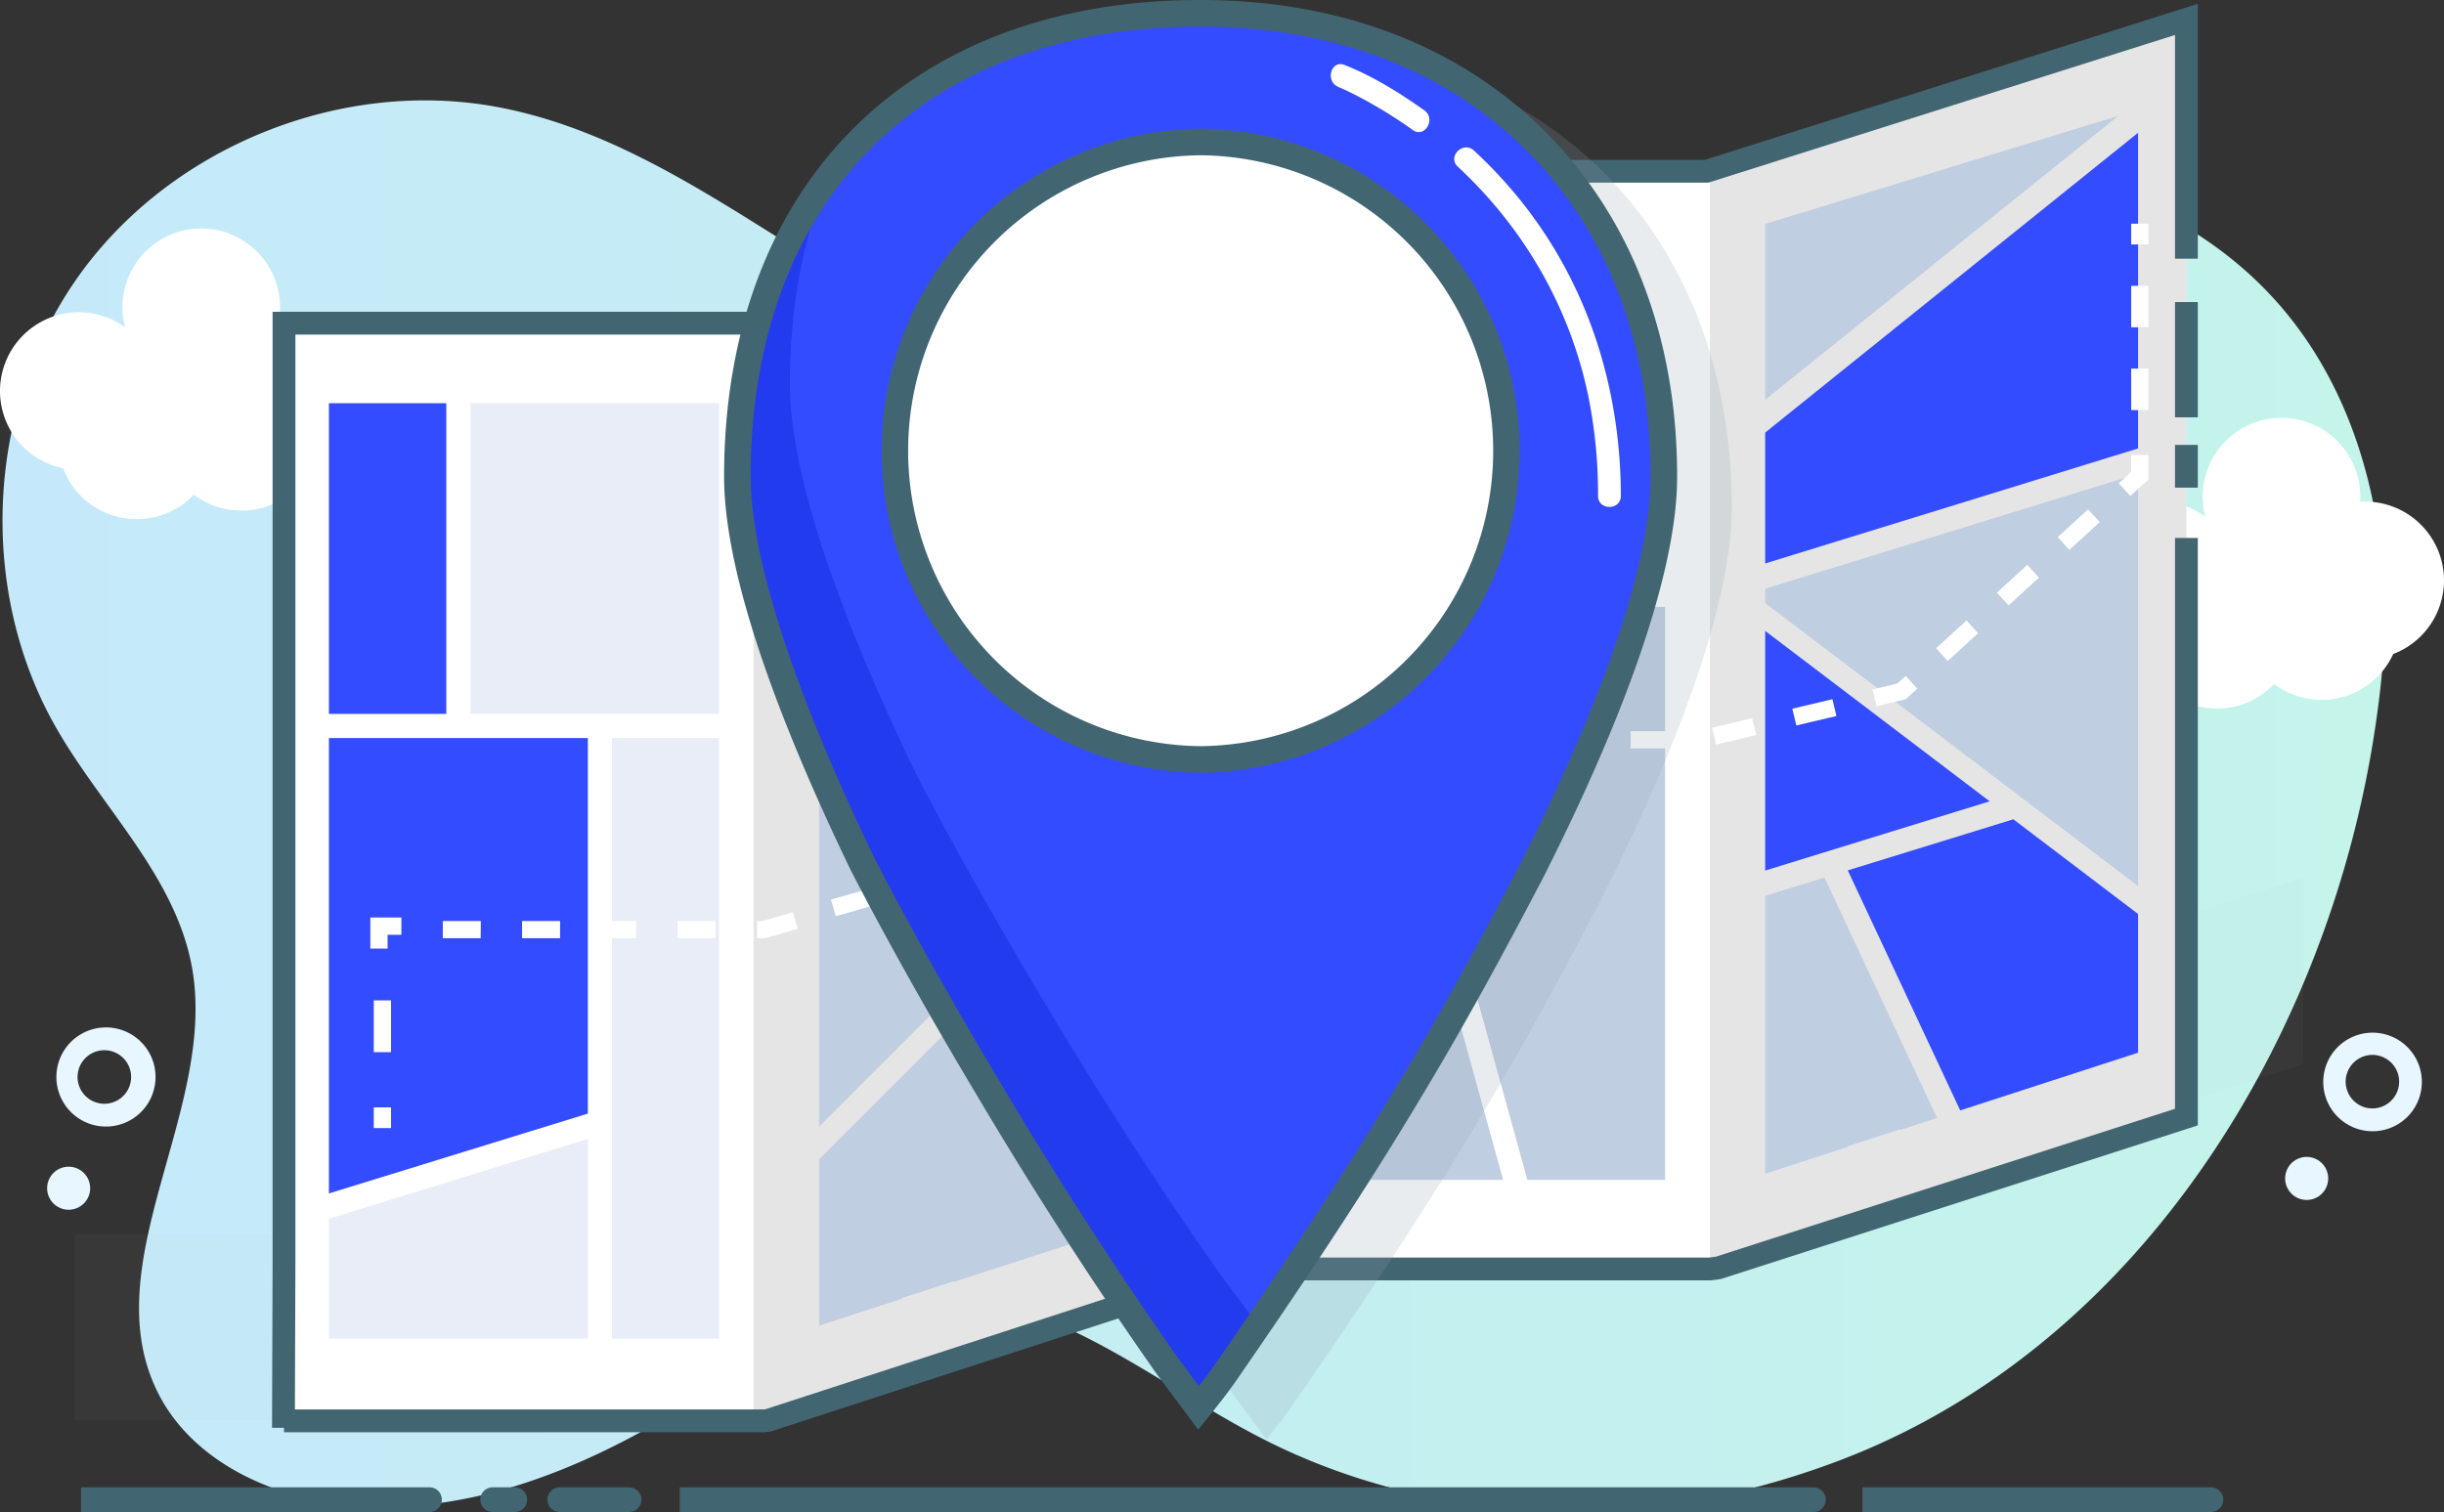 <svg id="Layer_1" data-name="Layer 1" xmlns="http://www.w3.org/2000/svg" xmlns:xlink="http://www.w3.org/1999/xlink" viewBox="0 0 1286 795.78"><rect x="0" y="0" width="1286" height="795.78" fill="#333333" stroke="none"/><defs><style>.cls-1{fill:url(#linear-gradient);}.cls-2{fill:#e7f6ff;}.cls-3{fill:none;}.cls-4{fill:#426572;}.cls-5{fill:#fff;}.cls-6{opacity:0.04;}.cls-7{fill:#a8a8a8;}.cls-8{fill:#e5e5e5;}.cls-9{fill:#e8edf7;}.cls-10{fill:#c0cee2;}.cls-11{fill:#344cff;}.cls-12{fill:#8da3b2;opacity:0.2;isolation:isolate;}.cls-13{fill:#233bee;}</style><linearGradient id="linear-gradient" x1="1.33" y1="373.97" x2="1254.61" y2="373.97" gradientTransform="matrix(1, 0, 0, -1, 0, 798)" gradientUnits="userSpaceOnUse"><stop offset="0" stop-color="#c5e9fa"/><stop offset="1" stop-color="#c4f4ea"/></linearGradient></defs><title>map</title><g id="Layer_1-2" data-name="Layer 1-2"><path class="cls-1" d="M1218.18,502.3c-45.45,117.7-130.9,220.78-249.59,266.09a431.12,431.12,0,0,1-47.21,15C836.7,804.93,744.06,797.42,666,758.08c-33.13-16.71-63.34-38.79-96.59-55.26S498.19,675.57,462,683.7c-31.16,7-57.45,27.06-83.92,44.93-62.4,42.13-137.43,75.47-211.32,61-34-6.65-67.48-25.07-83.27-55.86-34.9-68.07,30.92-149,17.59-224.28-8.53-48.18-47.49-84.26-71.71-126.78C-12.08,310-7.18,213.37,41.42,145.22S179.74,40.92,262,56.38C362.3,75.23,438.15,160.13,535.69,190.16c61,18.77,127.23,13.17,185.49-11.55,94.13-40,223.45-101.22,329.38-91.24,56.33,5.31,111.58,30.31,148.76,73,47,53.89,61.09,130.4,53.25,201.46A563.3,563.3,0,0,1,1218.18,502.3Z" transform="translate(0)"/><path class="cls-2" d="M1248.42,595.38a25.94,25.94,0,1,1,25.18-19.75A25.91,25.91,0,0,1,1248.42,595.38Zm0-40.18A14.09,14.09,0,0,0,1245.1,583h0a14.08,14.08,0,0,0,6.58-27.38A13.78,13.78,0,0,0,1248.42,555.2Z" transform="translate(0)"/><circle class="cls-2" cx="1213.74" cy="620.22" r="11.33" transform="translate(324.97 1653.62) rotate(-76.37)"/><path class="cls-2" d="M55.19,592.91a26.09,26.09,0,1,1,1.14,0Zm0-40.17H54.6a14.09,14.09,0,1,0,.61,0Z" transform="translate(0)"/><circle class="cls-2" cx="36.1" cy="625.37" r="11.33" transform="translate(-36.35 3.16) rotate(-3.34)"/><path class="cls-2" d="M709.08,171.11A26.06,26.06,0,1,1,724,166.39,26.06,26.06,0,0,1,709.08,171.11ZM709,130.94a14.15,14.15,0,1,0,2.47.22A13.67,13.67,0,0,0,709,130.94Z" transform="translate(0)"/><circle class="cls-2" cx="649.39" cy="160.4" r="11.33" transform="translate(25.61 401.92) rotate(-35.04)"/><rect class="cls-3" x="713.36" y="157.98" width="44.48" height="44.48"/><rect class="cls-3" x="713.36" y="157.98" width="44.48" height="44.48"/><path class="cls-4" d="M839.66,777" transform="translate(0)"/><path class="cls-5" d="M1286,305.5a41.47,41.47,0,0,0-41.41-41.5c-.92,0-1.83,0-2.73.09q.09-1.35.09-2.73a41.46,41.46,0,1,0-81.56,10.54,41.46,41.46,0,1,0-32.61,74.19A41.45,41.45,0,0,0,1196.62,360a41.45,41.45,0,0,0,62.66-15.8A41.47,41.47,0,0,0,1286,305.5Z" transform="translate(0)"/><path class="cls-5" d="M191.45,205.8A41.47,41.47,0,0,0,150,164.34c-.92,0-1.83,0-2.73.09q.09-1.35.09-2.73A41.46,41.46,0,1,0,65.8,172.24a41.46,41.46,0,1,0-32.61,74.19A41.46,41.46,0,0,0,102,260.37a41.45,41.45,0,0,0,62.66-15.8A41.48,41.48,0,0,0,191.45,205.8Z" transform="translate(0)"/><g class="cls-6"><polygon class="cls-7" points="918.2 555.86 624.46 555.86 334.98 647.5 334.98 649.52 39.11 649.52 39.11 747.43 334.98 747.43 334.98 745.41 624.46 653.77 918.2 653.77 918.2 653.1 1211.94 560.12 1211.94 462.21 918.2 555.19 918.2 555.86"/></g><rect class="cls-5" x="154.73" y="172.94" width="252.53" height="577.72"/><polygon class="cls-8" points="1150.46 586.46 897.94 666.39 897.94 88.67 1150.46 8.74 1150.46 586.46"/><rect class="cls-5" x="647.23" y="88.67" width="252.53" height="577.72"/><polygon class="cls-8" points="649.05 666.39 396.52 746.33 396.52 168.61 649.05 88.67 649.05 666.39"/><rect class="cls-9" x="322.03" y="388.43" width="56.32" height="316.11"/><polygon class="cls-10" points="707.53 319.4 670.85 319.4 670.85 620.98 790.93 620.98 707.53 319.4"/><polygon class="cls-10" points="720.3 319.4 803.7 620.98 876.14 620.98 876.14 319.4 720.3 319.4"/><polygon class="cls-10" points="1114.63 60.97 928.82 117.87 928.82 144.99 928.82 205.21 928.82 210.4 1114.63 60.97"/><polygon class="cls-11" points="928.82 227.66 928.82 231.98 928.82 296.55 1125.03 236.02 1125.03 144.99 1125.03 69.87 928.82 227.66"/><polygon class="cls-10" points="1125.03 466.35 1125.03 447.73 1125.03 296.34 1125.03 269.57 1125.03 249.33 928.82 309.85 928.82 317.38 1125.03 466.35"/><polygon class="cls-10" points="431.04 610.08 431.04 697.28 431.04 697.68 474.62 683.53 474.69 683.13 501.94 674.3 501.88 674.68 627.25 633.97 627.25 633.69 627.25 554.43 627.25 527.66 627.25 413.87 431.04 610.08"/><polygon class="cls-10" points="626.85 397.1 627.25 397.5 627.25 376.28 627.25 349.51 627.25 325.07 431.04 385.6 431.04 463.3 431.04 490.07 431.04 592.91 626.85 397.1"/><polygon class="cls-11" points="1046.94 421.74 928.82 332.06 928.82 383.37 928.82 410.13 928.82 458.18 1046.94 421.74"/><polygon class="cls-11" points="309.32 586.09 309.32 388.43 173.06 388.43 173.06 628.12 309.32 586.09"/><polygon class="cls-9" points="173.06 641.43 173.06 704.54 309.32 704.54 309.32 599.39 173.06 641.43"/><rect class="cls-5" x="1121.4" y="117.74" width="9.08" height="10.9"/><path class="cls-5" d="M1130.48,215.84h-9.08V194h9.08Zm0-43.6h-9.08v-21.8h9.08Z" transform="translate(0)"/><polygon class="cls-5" points="1120.95 261.07 1114.83 254.36 1121.4 248.36 1121.4 239.46 1130.48 239.46 1130.48 252.37 1120.95 261.07"/><path class="cls-5" d="M879.77,393.88H858V384.8h21.8Zm-41.78,0h-21.8V384.8H838Zm-43.6,0h-21.8V384.8h21.8Zm108.65-2L900.93,383,922,378l2.11,8.84Zm42.18-10.08L943.1,373l21.09-5,2.11,8.84Zm42.18-10.08-2.11-8.84,13.1-3.13,4.34-4,6.12,6.71-6.07,5.54Zm37.46-23.84-6.12-6.71,16-14.62,6.12,6.71Zm32-29.25-6.12-6.71,16-14.62,6.12,6.71Zm32-29.24-6.12-6.71,16-14.62,6.12,6.71Z" transform="translate(0)"/><polygon class="cls-5" points="738.86 401.11 730.81 396.9 737.13 384.8 750.78 384.8 750.78 393.88 742.63 393.88 738.86 401.11"/><path class="cls-5" d="M704.69,464.68l-8.05-4.2,8.42-16.12,8.05,4.2Zm16.84-32.24-8-4.2,8.42-16.12,8.05,4.2Z" transform="translate(0)"/><polygon class="cls-5" points="687.26 498.05 678.03 480.91 686.03 476.6 687.14 478.66 688.22 476.59 696.27 480.79 687.26 498.05"/><rect class="cls-5" x="663.58" y="443.14" width="9.08" height="19.56" transform="translate(-134.86 370.88) rotate(-28.3)"/><polygon class="cls-5" points="650.22 429.25 646.78 422.88 639.82 424.87 637.32 416.14 651.31 412.13 658.21 424.95 650.22 429.25"/><path class="cls-5" d="M402.49,493.8h-4.16v-9.08h2.88l16-4.59,2.5,8.73Zm-26,0h-20v-9.08h20Zm-41.78,0h-20v-9.08h20Zm-40,0h-20v-9.08h20Zm-41.78,0H233v-9.08h20Zm186.84-11.58-2.51-8.73,20-5.74,2.51,8.73Zm40-11.47-2.5-8.73,20-5.73,2.5,8.73Zm40-11.47-2.5-8.73,20-5.73,2.5,8.73Zm40-11.47-2.5-8.73,20-5.73,2.5,8.73Zm40-11.47-2.5-8.73,20-5.73,2.5,8.73Z" transform="translate(0)"/><polygon class="cls-5" points="203.95 499.25 194.86 499.25 194.86 482.9 211.21 482.9 211.21 491.99 203.95 491.99 203.95 499.25"/><rect class="cls-5" x="196.68" y="526.51" width="9.08" height="27.25"/><rect class="cls-5" x="196.68" y="582.82" width="9.08" height="10.9"/><rect class="cls-9" x="247.55" y="212.21" width="130.8" height="163.51"/><rect class="cls-11" x="173.06" y="212.21" width="61.77" height="163.51"/><polygon class="cls-11" points="1059.4 431.2 972.27 458.08 1031.44 584.42 1125.03 554.03 1125.03 553.76 1125.03 481.03 1059.4 431.2"/><polygon class="cls-10" points="1019.25 588.38 960 461.87 928.82 471.49 928.82 617.34 928.82 617.75 972.4 603.6 972.47 603.2 999.72 594.37 999.66 594.74 1019.25 588.38"/><polygon class="cls-4" points="155.14 751.49 143.14 751.45 143.44 664.21 143.44 164.08 395.59 164.08 646.25 84.73 679.55 84.14 897.01 84.14 1156.46 2.01 1156.46 136.15 1144.46 136.15 1144.46 18.4 898.87 96.14 679.61 96.14 648.21 96.7 397.45 176.08 155.44 176.08 155.44 664.23 155.14 751.49"/><polygon class="cls-4" points="402.32 753.8 149.44 753.8 149.44 741.8 401.62 741.8 402.89 741.65 648.09 661.86 899.37 661.86 902.84 661.41 1144.46 583.56 1144.46 283.14 1156.46 283.14 1156.46 592.3 905.48 673.17 900.14 673.86 650 673.86 405.46 753.43 402.32 753.8"/><rect class="cls-4" x="1144.46" y="234.15" width="12" height="22.5"/><rect class="cls-4" x="1144.46" y="158.98" width="12" height="60.66"/><path class="cls-12" d="M668,23.56c-150.32-.32-244,94.27-244.28,243.23-.1,46,24.12,117.86,65.92,204.62,18.88,36.61,41.8,77.28,66.11,118,29.68,50.16,62.06,100.34,94.48,146.44l16.2,21.72c5.43-6.78,10.86-13.53,16.29-21.65,32.61-47.32,65.21-96,95.11-146,24.48-40.58,46.23-81.15,65.26-117.69,43.53-86.57,68-158.3,68.15-204.33C911.55,122.94,814.26,23.88,668,23.56Zm-.85,392.7C577.77,416.07,504.8,342.8,505,253.41S578.48,91.07,667.86,91.26,830.21,164.74,830,254.11,756.54,416.46,667.16,416.27Z" transform="translate(0)"/><path class="cls-5" d="M792.69,234.3c-.19,89.41-73.48,162.36-162.86,162.16-77.41-.17-142.52-55.15-158.42-128a161.64,161.64,0,0,1-2.41-28.3C469.17,150.8,542.46,77.82,631.83,78c77.29.17,142.32,55,158.37,127.63a.24.24,0,0,0,0,.12A160.74,160.74,0,0,1,792.69,234.3Z" transform="translate(0)"/><path class="cls-11" d="M632.3,5.8C482,5.47,388.34,100.07,388,249c-.1,46,24.12,117.86,65.92,204.62,18.88,36.61,41.8,77.28,66.11,118,29.68,50.16,62.06,100.34,94.48,146.44l16.2,21.72c5.43-6.78,10.86-13.53,16.29-21.65,32.61-47.32,65.21-96,95.11-146,24.48-40.58,46.23-81.15,65.26-117.69,43.53-86.57,68-158.3,68.15-204.33C875.84,105.18,778.56,6.11,632.3,5.8Zm-.85,392.7c-89.37-.19-162.34-73.5-162.15-162.85S542.78,73.3,632.15,73.49,794.5,147,794.31,236.35,720.83,398.7,631.45,398.5Z" transform="translate(0)"/><path class="cls-13" d="M798,476c-16.72,31.69-35.36,65.8-55.94,99.91-29.88,50-62.49,98.71-95.1,146-5.43,8.12-10.86,14.87-16.3,21.65l-16.2-21.72c-32.4-46.1-64.8-96.28-94.47-146.43-24.31-40.7-47.23-81.37-66.11-118-41.8-86.76-66-158.59-65.92-204.62.13-61.47,16.16-113.67,45.5-153.78-11.62,30.25-17.77,64.71-17.86,102.7-.1,46,24.12,117.87,65.92,204.62,18.88,36.61,41.8,77.28,66.11,118,29.67,50.15,62.06,100.33,94.47,146.43l16.2,21.72c5.44-6.78,10.87-13.53,16.3-21.65,32.6-47.31,65.21-96,95.1-146C779.59,508.48,789,492.11,798,476Z" transform="translate(0)"/><path class="cls-4" d="M630.48,752.42l-21.73-29.13c-32.43-46.13-65.2-96.93-94.77-146.91C488.63,534,465.7,493,447.67,458.06l-.08-.17C403.29,366,380.88,296.08,381,250.22c.16-75.14,23.66-138.26,67.94-182.54S556.34,0,631.49,0h.78C705.78.16,768.55,24.36,813.8,70a227.58,227.58,0,0,1,50.91,79.53c11.87,31,17.85,65.24,17.77,101.77-.1,46.27-23.92,118-68.9,207.46v.09c-16.94,32.52-39.69,75.32-65.47,118.07-31.94,53.46-66.12,104-95.34,146.39-5.48,8.18-11,15.1-16.39,21.79Zm-10.33-37.26,10.71,14.36c3.47-4.43,6.87-9,10.3-14.07,29.14-42.28,63.16-92.59,94.91-145.73,25.58-42.41,48.19-85,65-117.28,44-87.5,67.29-157.06,67.39-201.16.15-69.36-22.2-128.64-64.62-171.42C761.29,36.92,701.94,14.15,632.24,14h-.75c-71.36,0-131.06,22-172.68,63.58S395.13,178.89,395,250.25c-.09,43.1,22.45,112.77,65.18,201.48,17.89,34.7,40.66,75.33,65.85,117.5,29.36,49.66,61.91,100.11,94.12,145.93Zm11.62-308.45h-.37a169.51,169.51,0,0,1,.35-339h.37a169.51,169.51,0,0,1-.35,339Zm0-325a155.51,155.51,0,0,0-.33,311h.34a155.51,155.51,0,0,0,.33-311Z" transform="translate(0)"/><path class="cls-4" d="M954.18,795.78H357.68v-13h596.5a6.5,6.5,0,1,1,0,13Z" transform="translate(0)"/><path class="cls-4" d="M331,795.78H294.53a6.5,6.5,0,0,1,0-13H331a6.5,6.5,0,0,1,0,13Z" transform="translate(0)"/><path class="cls-4" d="M270.86,795.78H259.24a6.5,6.5,0,0,1,0-13h11.62a6.5,6.5,0,0,1,0,13Z" transform="translate(0)"/><path class="cls-4" d="M1163.34,795.78H980v-13h183.34a6.5,6.5,0,0,1,0,13Z" transform="translate(0)"/><path class="cls-4" d="M226,795.78H42.65v-13H226a6.5,6.5,0,0,1,0,13Z" transform="translate(0)"/><path class="cls-5" d="M767.08,87.74C802,120.15,826.16,162,835.81,208.79A259.29,259.29,0,0,1,840.87,261c0,7.72,12,7.73,12,0-.06-56.28-17.08-110.73-52.31-154.92a245.17,245.17,0,0,0-25-26.85c-5.65-5.25-14.16,3.22-8.49,8.49Z" transform="translate(0)"/><path class="cls-5" d="M704.25,45.76l.7.29c-1.92-.77,1,.45,1.44.65,2.93,1.33,5.81,2.76,8.66,4.24a246.39,246.39,0,0,1,28.36,17.5c6.31,4.47,12.32-5.93,6.06-10.36-13.07-9.26-27.07-18-42-23.89-7.18-2.84-10.3,8.76-3.19,11.57Z" transform="translate(0)"/></g></svg>